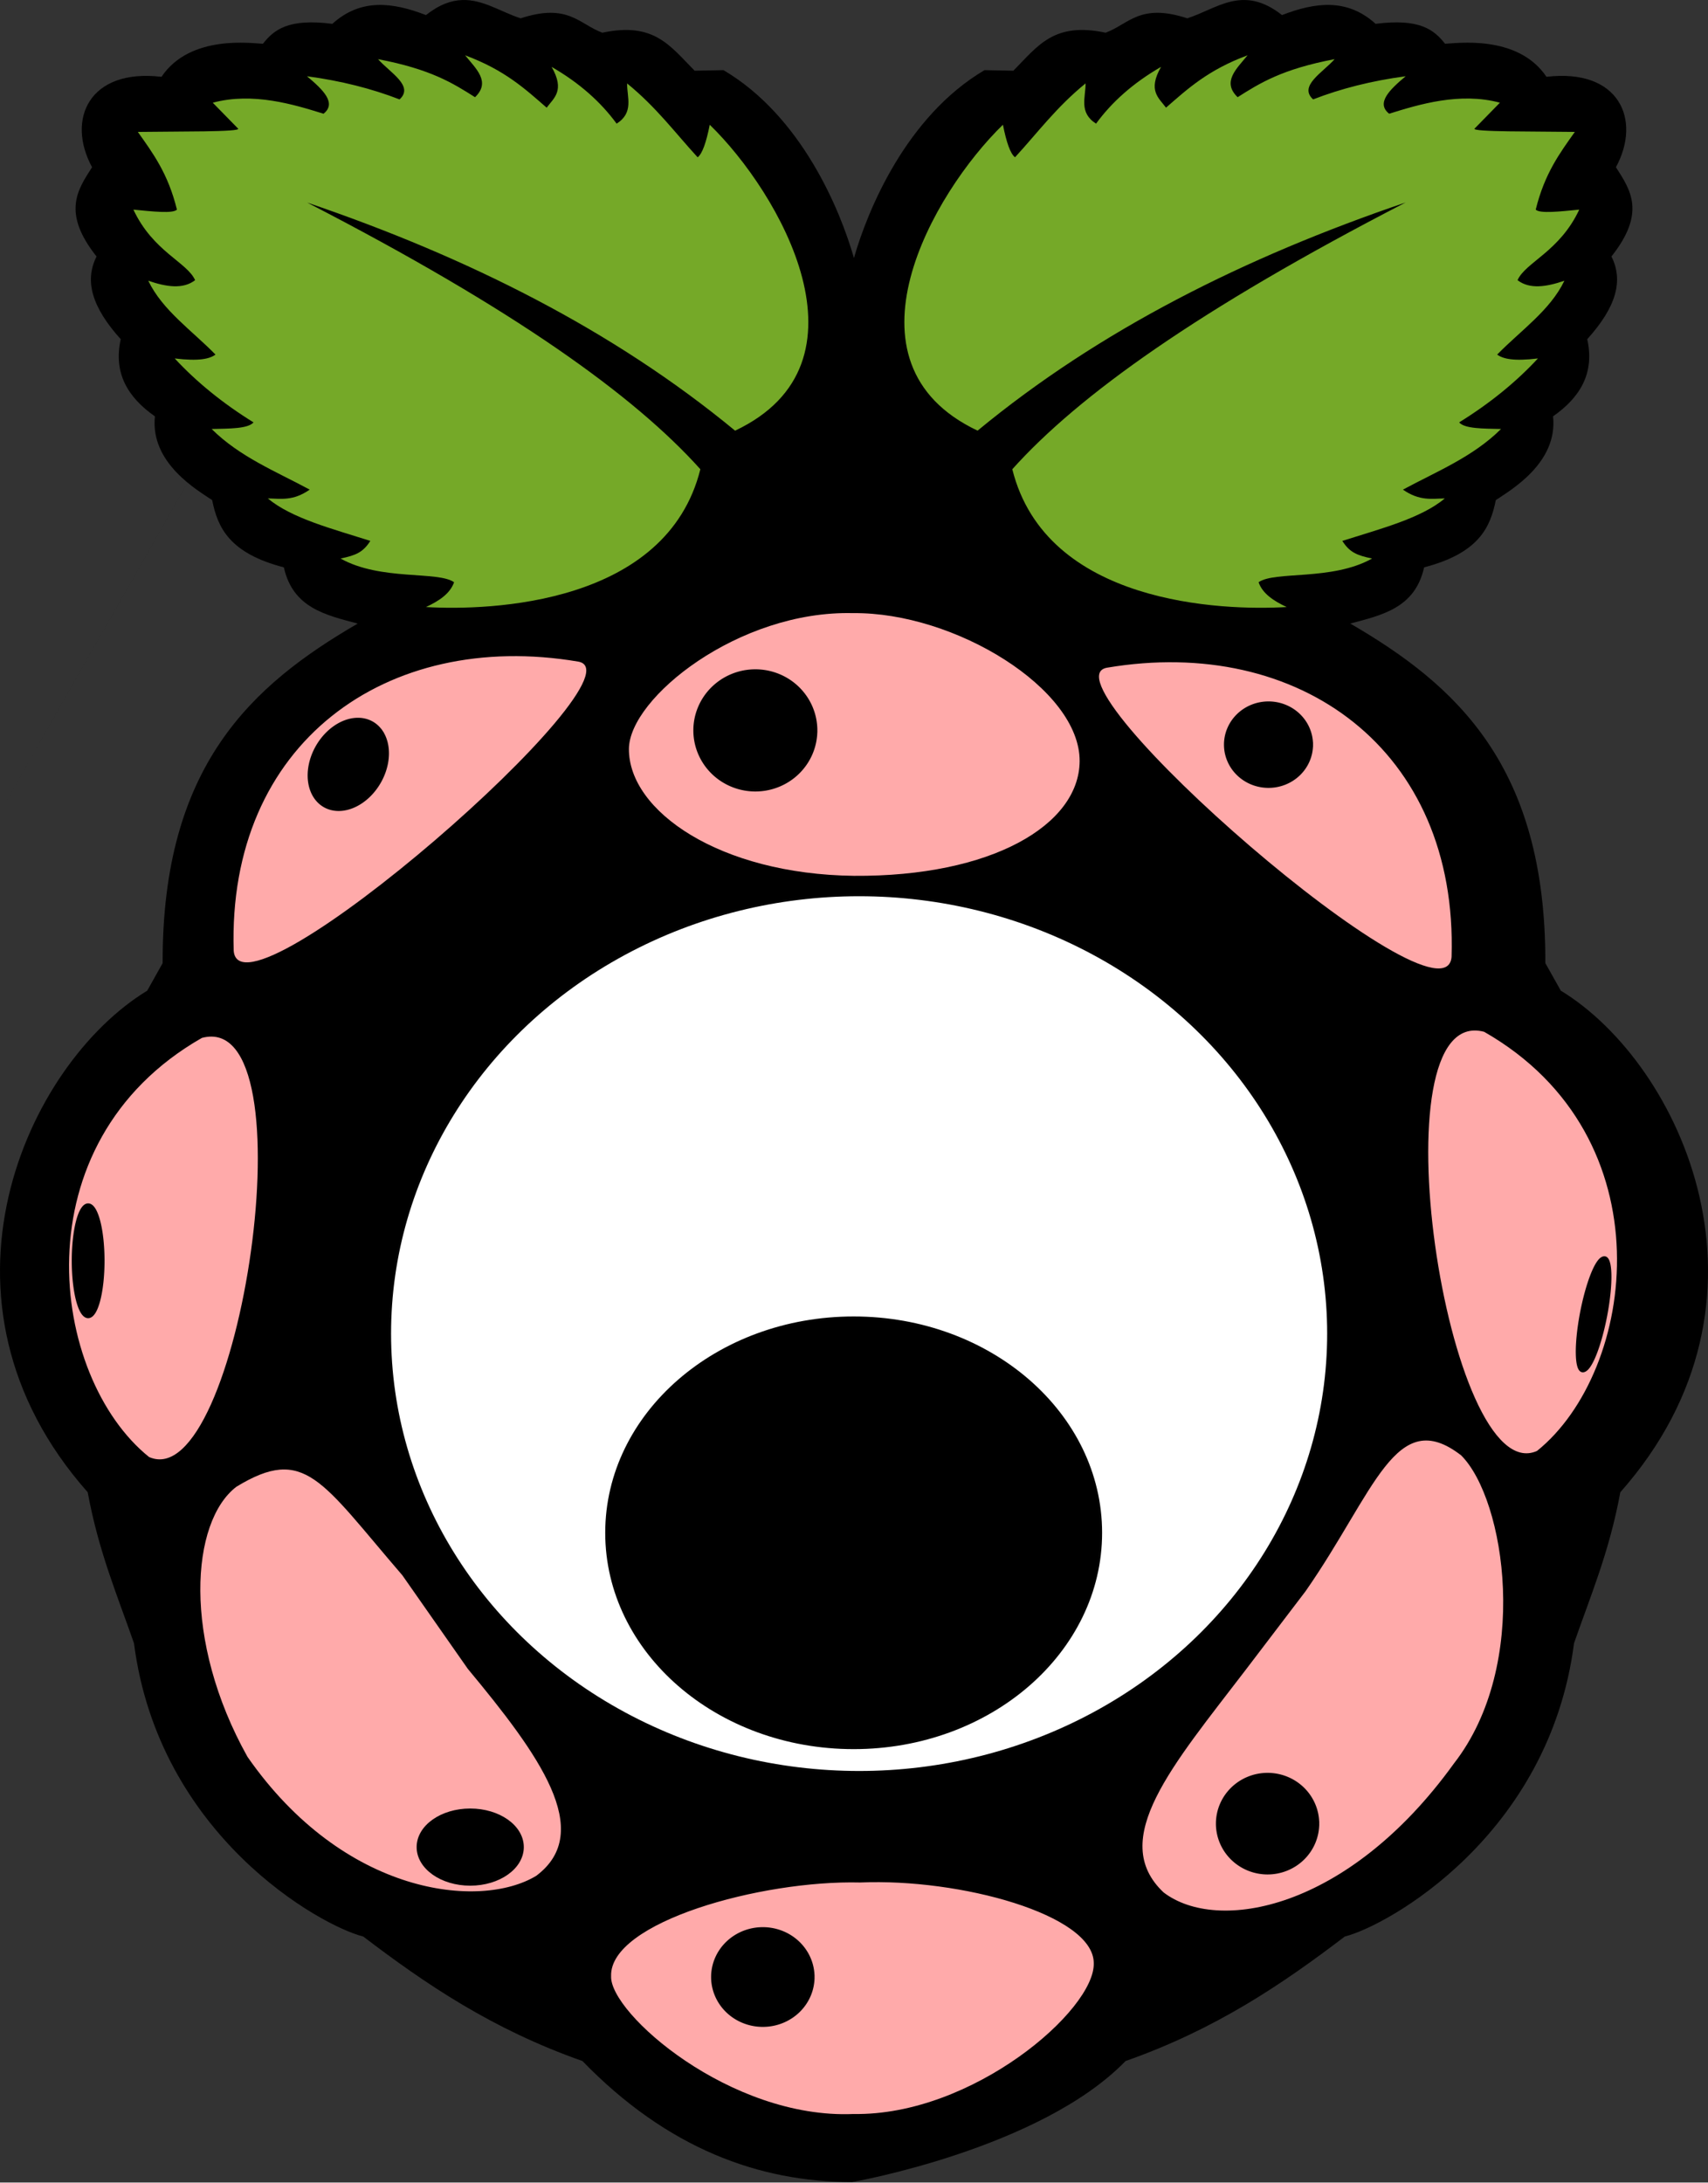 <?xml version="1.0" encoding="UTF-8" standalone="no"?>
<svg
   xmlns:dc="http://purl.org/dc/elements/1.1/"
   xmlns:cc="http://creativecommons.org/ns#"
   xmlns:rdf="http://www.w3.org/1999/02/22-rdf-syntax-ns#"
   xmlns:svg="http://www.w3.org/2000/svg"
   xmlns="http://www.w3.org/2000/svg"
   xmlns:sodipodi="http://sodipodi.sourceforge.net/DTD/sodipodi-0.dtd"
   xmlns:inkscape="http://www.inkscape.org/namespaces/inkscape"
   width="1957"
   height="2500"
   viewBox="0 0 256 327"
   preserveAspectRatio="xMinYMin meet"
   version="1.1"
   id="svg9944"
   sodipodi:docname="BeholderPi.svg"
   inkscape:version="0.92.4 (33fec40, 2019-01-16)">
  <rect x="0" y="0" width="256" height="327" fill="#333333" stroke="none"/>
  <defs
     id="defs9948" />
  <sodipodi:namedview
     pagecolor="#ffffff"
     bordercolor="#666666"
     borderopacity="1"
     objecttolerance="10"
     gridtolerance="10"
     guidetolerance="10"
     inkscape:pageopacity="0"
     inkscape:pageshadow="2"
     inkscape:window-width="2517"
     inkscape:window-height="1385"
     id="namedview9946"
     showgrid="false"
     inkscape:zoom="0.4668"
     inkscape:cx="978.84055"
     inkscape:cy="837.34289"
     inkscape:window-x="43"
     inkscape:window-y="27"
     inkscape:window-maximized="1"
     inkscape:current-layer="svg9944" />
  <path
     d="M69.298.005c-1.653.051-3.433.662-5.453 2.255C58.9.353 54.102-.31 49.813 3.573c-6.623-.859-8.775.914-10.406 2.984-1.454-.03-10.879-1.495-15.202 4.953C13.343 10.225 9.91 17.899 13.8 25.056c-2.219 3.434-4.518 6.827.67 13.375-1.835 3.646-.697 7.602 3.626 12.389-1.14 5.127 1.102 8.743 5.125 11.562-.753 7.015 6.433 11.094 8.578 12.547.824 4.087 2.541 7.945 10.748 10.077 1.354 6.092 6.286 7.144 11.063 8.422-15.787 9.177-29.325 21.25-29.233 50.875l-2.313 4.125c-18.102 11.008-34.388 46.39-8.92 75.148 1.663 9.002 4.453 15.468 6.937 22.624 3.715 28.836 27.962 42.339 34.358 43.936 9.371 7.138 19.352 13.911 32.86 18.656 12.731 13.131 26.525 18.136 40.394 18.128.204 0 28.277-4.996 41.01-18.128 13.506-4.745 23.487-11.518 32.86-18.656 6.394-1.597 30.641-15.1 34.356-43.936 2.484-7.156 5.274-13.622 6.938-22.624 25.466-28.761 9.181-64.144-8.92-75.152l-2.317-4.125c.092-29.622-13.446-41.696-29.233-50.875 4.776-1.278 9.71-2.33 11.062-8.422 8.207-2.133 9.925-5.99 10.748-10.077 2.146-1.453 9.331-5.532 8.58-12.547 4.021-2.819 6.264-6.436 5.123-11.562 4.324-4.787 5.461-8.743 3.626-12.39 5.19-6.544 2.887-9.937.671-13.371 3.888-7.157.457-14.832-10.409-13.546-4.32-6.448-13.744-4.984-15.202-4.954-1.63-2.069-3.782-3.842-10.405-2.983-4.289-3.883-9.085-3.221-14.032-1.313-5.874-4.635-9.76-.92-14.2.485-7.112-2.324-8.739.859-12.233 2.156-7.756-1.639-10.113 1.929-13.83 5.695l-4.326-.086c-11.698 6.894-17.51 20.932-19.57 28.149-2.06-7.218-7.859-21.256-19.555-28.149l-4.325.086c-3.723-3.766-6.079-7.334-13.835-5.695C86.78 3.603 85.16.42 78.042 2.744c-2.914-.922-5.594-2.838-8.749-2.74L-11 141"
     id="path9938" />
  <path
     d="M46.008 30.334c31.036 16.001 49.079 28.945 58.964 39.969-5.062 20.289-31.47 21.215-41.126 20.646 1.977-.92 3.627-2.023 4.212-3.716-2.423-1.722-11.014-.182-17.012-3.551 2.304-.478 3.382-.943 4.459-2.643-5.666-1.807-11.77-3.365-15.36-6.359 1.937.024 3.746.434 6.276-1.321-5.075-2.735-10.491-4.903-14.699-9.084 2.624-.064 5.453-.026 6.276-.991-4.645-2.878-8.565-6.078-11.809-9.579 3.672.443 5.223.062 6.111-.578-3.512-3.597-7.956-6.634-10.075-11.066 2.726.94 5.221 1.3 7.019-.082-1.193-2.692-6.305-4.28-9.249-10.571 2.871.279 5.915.626 6.524 0-1.332-5.428-3.618-8.48-5.86-11.642 6.143-.091 15.451.024 15.03-.495L31.89 15.39c6.001-1.616 12.141.259 16.599 1.651 2.001-1.579-.036-3.576-2.478-5.615 5.1.681 9.708 1.853 13.874 3.468 2.225-2.009-1.445-4.019-3.221-6.028 7.879 1.494 11.217 3.595 14.534 5.698 2.407-2.307.138-4.268-1.486-6.276 5.941 2.2 9.001 5.041 12.222 7.845 1.092-1.474 2.775-2.555.743-6.111 4.218 2.431 7.395 5.296 9.745 8.506 2.61-1.662 1.555-3.934 1.569-6.029 4.384 3.566 7.166 7.361 10.571 11.066.686-.5 1.286-2.193 1.817-4.872 10.457 10.145 25.234 35.7 3.798 45.832-18.243-15.046-40.031-25.983-64.176-34.187l.007-.004M210.686 30.334c-31.032 16.003-49.075 28.943-58.959 39.969 5.062 20.289 31.469 21.215 41.125 20.646-1.977-.92-3.627-2.023-4.211-3.716 2.423-1.722 11.014-.182 17.011-3.551-2.304-.478-3.381-.943-4.459-2.643 5.667-1.807 11.771-3.365 15.36-6.359-1.937.024-3.746.434-6.276-1.321 5.076-2.735 10.492-4.903 14.7-9.084-2.625-.064-5.454-.026-6.276-.991 4.645-2.878 8.565-6.078 11.809-9.579-3.673.443-5.223.062-6.111-.578 3.511-3.597 7.956-6.634 10.075-11.066-2.727.94-5.222 1.3-7.02-.082 1.193-2.692 6.306-4.28 9.249-10.571-2.87.279-5.915.626-6.524 0 1.335-5.43 3.621-8.482 5.863-11.644-6.143-.091-15.451.024-15.03-.495l3.799-3.882c-6.001-1.615-12.141.26-16.599 1.652-2.001-1.579.035-3.576 2.477-5.615-5.099.68-9.708 1.853-13.873 3.468-2.226-2.009 1.445-4.019 3.221-6.028-7.879 1.494-11.217 3.595-14.535 5.698-2.407-2.307-.137-4.268 1.487-6.276-5.941 2.2-9.001 5.041-12.222 7.845-1.093-1.474-2.775-2.555-.744-6.111-4.217 2.431-7.394 5.296-9.744 8.506-2.61-1.662-1.555-3.935-1.569-6.029-4.384 3.566-7.166 7.36-10.571 11.066-.686-.5-1.286-2.193-1.817-4.873-10.457 10.146-25.234 35.701-3.798 45.833 18.233-15.05 40.02-25.985 64.166-34.189h-.004"
     fill="#75A928"
     id="path9940" />
  <path
     d="m 30.258,155.504 c 16.631,-4.458 5.615,68.803 -7.917,62.792 C 7.456,206.324 2.662,171.263 30.258,155.504 m 192.195,-0.913 c -16.633,-4.457 -5.615,68.807 7.917,62.796 14.885,-11.973 19.679,-47.038 -7.917,-62.796 m -56.507,-54.557 c 28.701,-4.846 52.583,12.206 51.619,43.328 -0.944,11.932 -62.193,-41.551 -51.619,-43.328 m -79.3,-0.913 C 57.943,94.274 34.063,111.33 35.027,142.45 35.971,154.381 97.221,100.898 86.646,99.121 m 41.228,-7.258 c -17.13,-0.446 -33.57,12.713 -33.61,20.346 -0.047,9.274 13.544,18.77 33.727,19.011 20.61,0.147 33.762,-7.601 33.828,-17.172 0.076,-10.844 -18.745,-22.353 -33.945,-22.186 v 0.001 m 1.046,190.18 c 14.935,-0.652 34.975,4.81 35.015,12.057 0.248,7.036 -18.175,22.934 -36.005,22.627 -18.466,0.797 -36.573,-15.126 -36.336,-20.645 -0.277,-8.092 22.484,-14.41 37.326,-14.039 M 70.113,250.027 c 10.633,12.81 19.124,24.387 10.25,31.022 -8.395,5.065 -28.782,2.979 -43.272,-17.838 -9.773,-17.468 -8.514,-35.243 -1.652,-40.465 10.261,-6.25 12.664,-0.89 24.867,13.269 m 126.414,14.154 c -10.945,14.316 -20.713,25.443 -12.321,33.359 8.025,6.15 27.605,2.768 43.517,-19.311 11.554,-14.829 7.683,-39.594 1.083,-46.17 -9.804,-7.583 -12.95,5.485 -23.312,20.349"
     id="path9942"
     inkscape:connector-curvature="0"
     style="fill:#ffaaaa"
     sodipodi:nodetypes="ccccccccccccccccccccccccccccccccc" />
  <ellipse
     style="fill:#ffffff;fill-opacity:1;stroke:#000000;stroke-width:0.654;stroke-linecap:round;stroke-miterlimit:4;stroke-dasharray:none;stroke-opacity:0.984"
     id="path9952"
     cx="128.767"
     cy="199.806"
     rx="70.478"
     ry="65.855" />
  <ellipse
     style="fill:#000000;fill-opacity:1;stroke:#000000;stroke-width:0.654;stroke-linecap:round;stroke-miterlimit:4;stroke-dasharray:none;stroke-opacity:0.984"
     id="path9954"
     cx="127.95"
     cy="229.65"
     rx="36.911"
     ry="32.087" />
  <ellipse
     style="fill:#000000;fill-opacity:1;stroke:#000000;stroke-width:0.654;stroke-linecap:round;stroke-miterlimit:4;stroke-dasharray:none;stroke-opacity:0.984"
     id="path9956"
     cx="70.478"
     cy="276.739"
     rx="7.706"
     ry="5.455" />
  <path
     style="fill:#000000;fill-opacity:1;stroke:#000000;stroke-width:0.654;stroke-linecap:round;stroke-miterlimit:4;stroke-dasharray:none;stroke-opacity:0.984"
     id="path9960"
     sodipodi:type="arc"
     sodipodi:cx="13.211679"
     sodipodi:cy="188.89716"
     sodipodi:rx="2.1301577"
     sodipodi:ry="8.2729378"
     sodipodi:start="0"
     sodipodi:end="6.2823136"
     d="m 15.342,188.897 a 2.13,8.273 0 0 1 -2.13,8.273 2.13,8.273 0 0 1 -2.131,-8.269 2.13,8.273 0 0 1 2.129,-8.277 2.13,8.273 0 0 1 2.132,8.266 l -2.13,0.007 z" />
  <path
     style="fill:#000000;fill-opacity:1;stroke:#000000;stroke-width:0.654;stroke-linecap:round;stroke-miterlimit:4;stroke-dasharray:none;stroke-opacity:0.984"
     id="path9962"
     sodipodi:type="arc"
     sodipodi:cx="113.21387"
     sodipodi:cy="109.43074"
     sodipodi:rx="8.9674358"
     sodipodi:ry="8.8273201"
     sodipodi:start="0"
     sodipodi:end="6.2823126"
     d="m 122.181,109.431 a 8.967,8.827 0 0 1 -8.965,8.827 8.967,8.827 0 0 1 -8.969,-8.823 8.967,8.827 0 0 1 8.962,-8.831 8.967,8.827 0 0 1 8.973,8.82 l -8.967,0.008 z" />
  <path
     style="fill:#000000;fill-opacity:1;stroke:#000000;stroke-width:0.654;stroke-linecap:round;stroke-miterlimit:4;stroke-dasharray:none;stroke-opacity:0.984"
     id="path9964"
     sodipodi:type="arc"
     sodipodi:cx="114.33479"
     sodipodi:cy="296.20563"
     sodipodi:rx="7.4261456"
     sodipodi:ry="7.1459327"
     sodipodi:start="0"
     sodipodi:end="6.2823126"
     d="m 121.761,296.206 a 7.426,7.146 0 0 1 -7.425,7.146 7.426,7.146 0 0 1 -7.428,-7.143 7.426,7.146 0 0 1 7.421,-7.149 7.426,7.146 0 0 1 7.431,7.14 l -7.426,0.006 z" />
  <path
     style="fill:#000000;fill-opacity:1;stroke:#000000;stroke-width:0.66;stroke-linecap:round;stroke-miterlimit:4;stroke-dasharray:none;stroke-opacity:0.984"
     id="path9966"
     sodipodi:type="arc"
     sodipodi:cx="-20.901304"
     sodipodi:cy="120.37742"
     sodipodi:rx="6.8611259"
     sodipodi:ry="5.508944"
     sodipodi:start="0"
     sodipodi:end="6.2823126"
     d="m -14.04,120.377 a 6.861,5.509 0 0 1 -6.86,5.509 6.861,5.509 0 0 1 -6.863,-5.507 6.861,5.509 0 0 1 6.857,-5.511 6.861,5.509 0 0 1 6.866,5.504 l -6.861,0.005 z"
     transform="matrix(0.716,-0.699,0.558,0.83,0,0)" />
  <path
     style="fill:#000000;fill-opacity:1;stroke:#000000;stroke-width:0.654;stroke-linecap:round;stroke-miterlimit:4;stroke-dasharray:none;stroke-opacity:0.984"
     id="path9968"
     sodipodi:type="arc"
     sodipodi:cx="190.12692"
     sodipodi:cy="111.56721"
     sodipodi:rx="6.3484235"
     sodipodi:ry="6.1518145"
     sodipodi:start="0"
     sodipodi:end="6.2823126"
     d="m 196.475,111.567 a 6.348,6.152 0 0 1 -6.347,6.152 6.348,6.152 0 0 1 -6.35,-6.149 6.348,6.152 0 0 1 6.344,-6.154 6.348,6.152 0 0 1 6.353,6.146 l -6.348,0.005 z" />
  <path
     style="fill:#000000;fill-opacity:1;stroke:#000000;stroke-width:0.66;stroke-linecap:round;stroke-miterlimit:4;stroke-dasharray:none;stroke-opacity:0.984"
     id="path9970"
     sodipodi:type="arc"
     sodipodi:cx="275.31168"
     sodipodi:cy="200.31895"
     sodipodi:rx="1.75002"
     sodipodi:ry="8.5143576"
     sodipodi:start="0"
     sodipodi:end="6.2823126"
     d="m 277.062,200.319 a 1.75,8.514 0 0 1 -1.75,8.514 1.75,8.514 0 0 1 -1.75,-8.511 1.75,8.514 0 0 1 1.749,-8.518 1.75,8.514 0 0 1 1.751,8.507 l -1.75,0.007 z"
     transform="matrix(1,0,-0.182,0.983,0,0)" />
  <path
     style="fill:#000000;fill-opacity:1;stroke:#000000;stroke-width:0.654;stroke-linecap:round;stroke-miterlimit:4;stroke-dasharray:none;stroke-opacity:0.984"
     id="path9972"
     sodipodi:type="arc"
     sodipodi:cx="189.9883"
     sodipodi:cy="273.22659"
     sodipodi:rx="7.4169164"
     sodipodi:ry="7.2860546"
     sodipodi:start="0"
     sodipodi:end="6.2823126"
     d="m 197.405,273.227 a 7.417,7.286 0 0 1 -7.415,7.286 7.417,7.286 0 0 1 -7.419,-7.283 7.417,7.286 0 0 1 7.412,-7.289 7.417,7.286 0 0 1 7.422,7.28 l -7.417,0.006 z" />
</svg>

